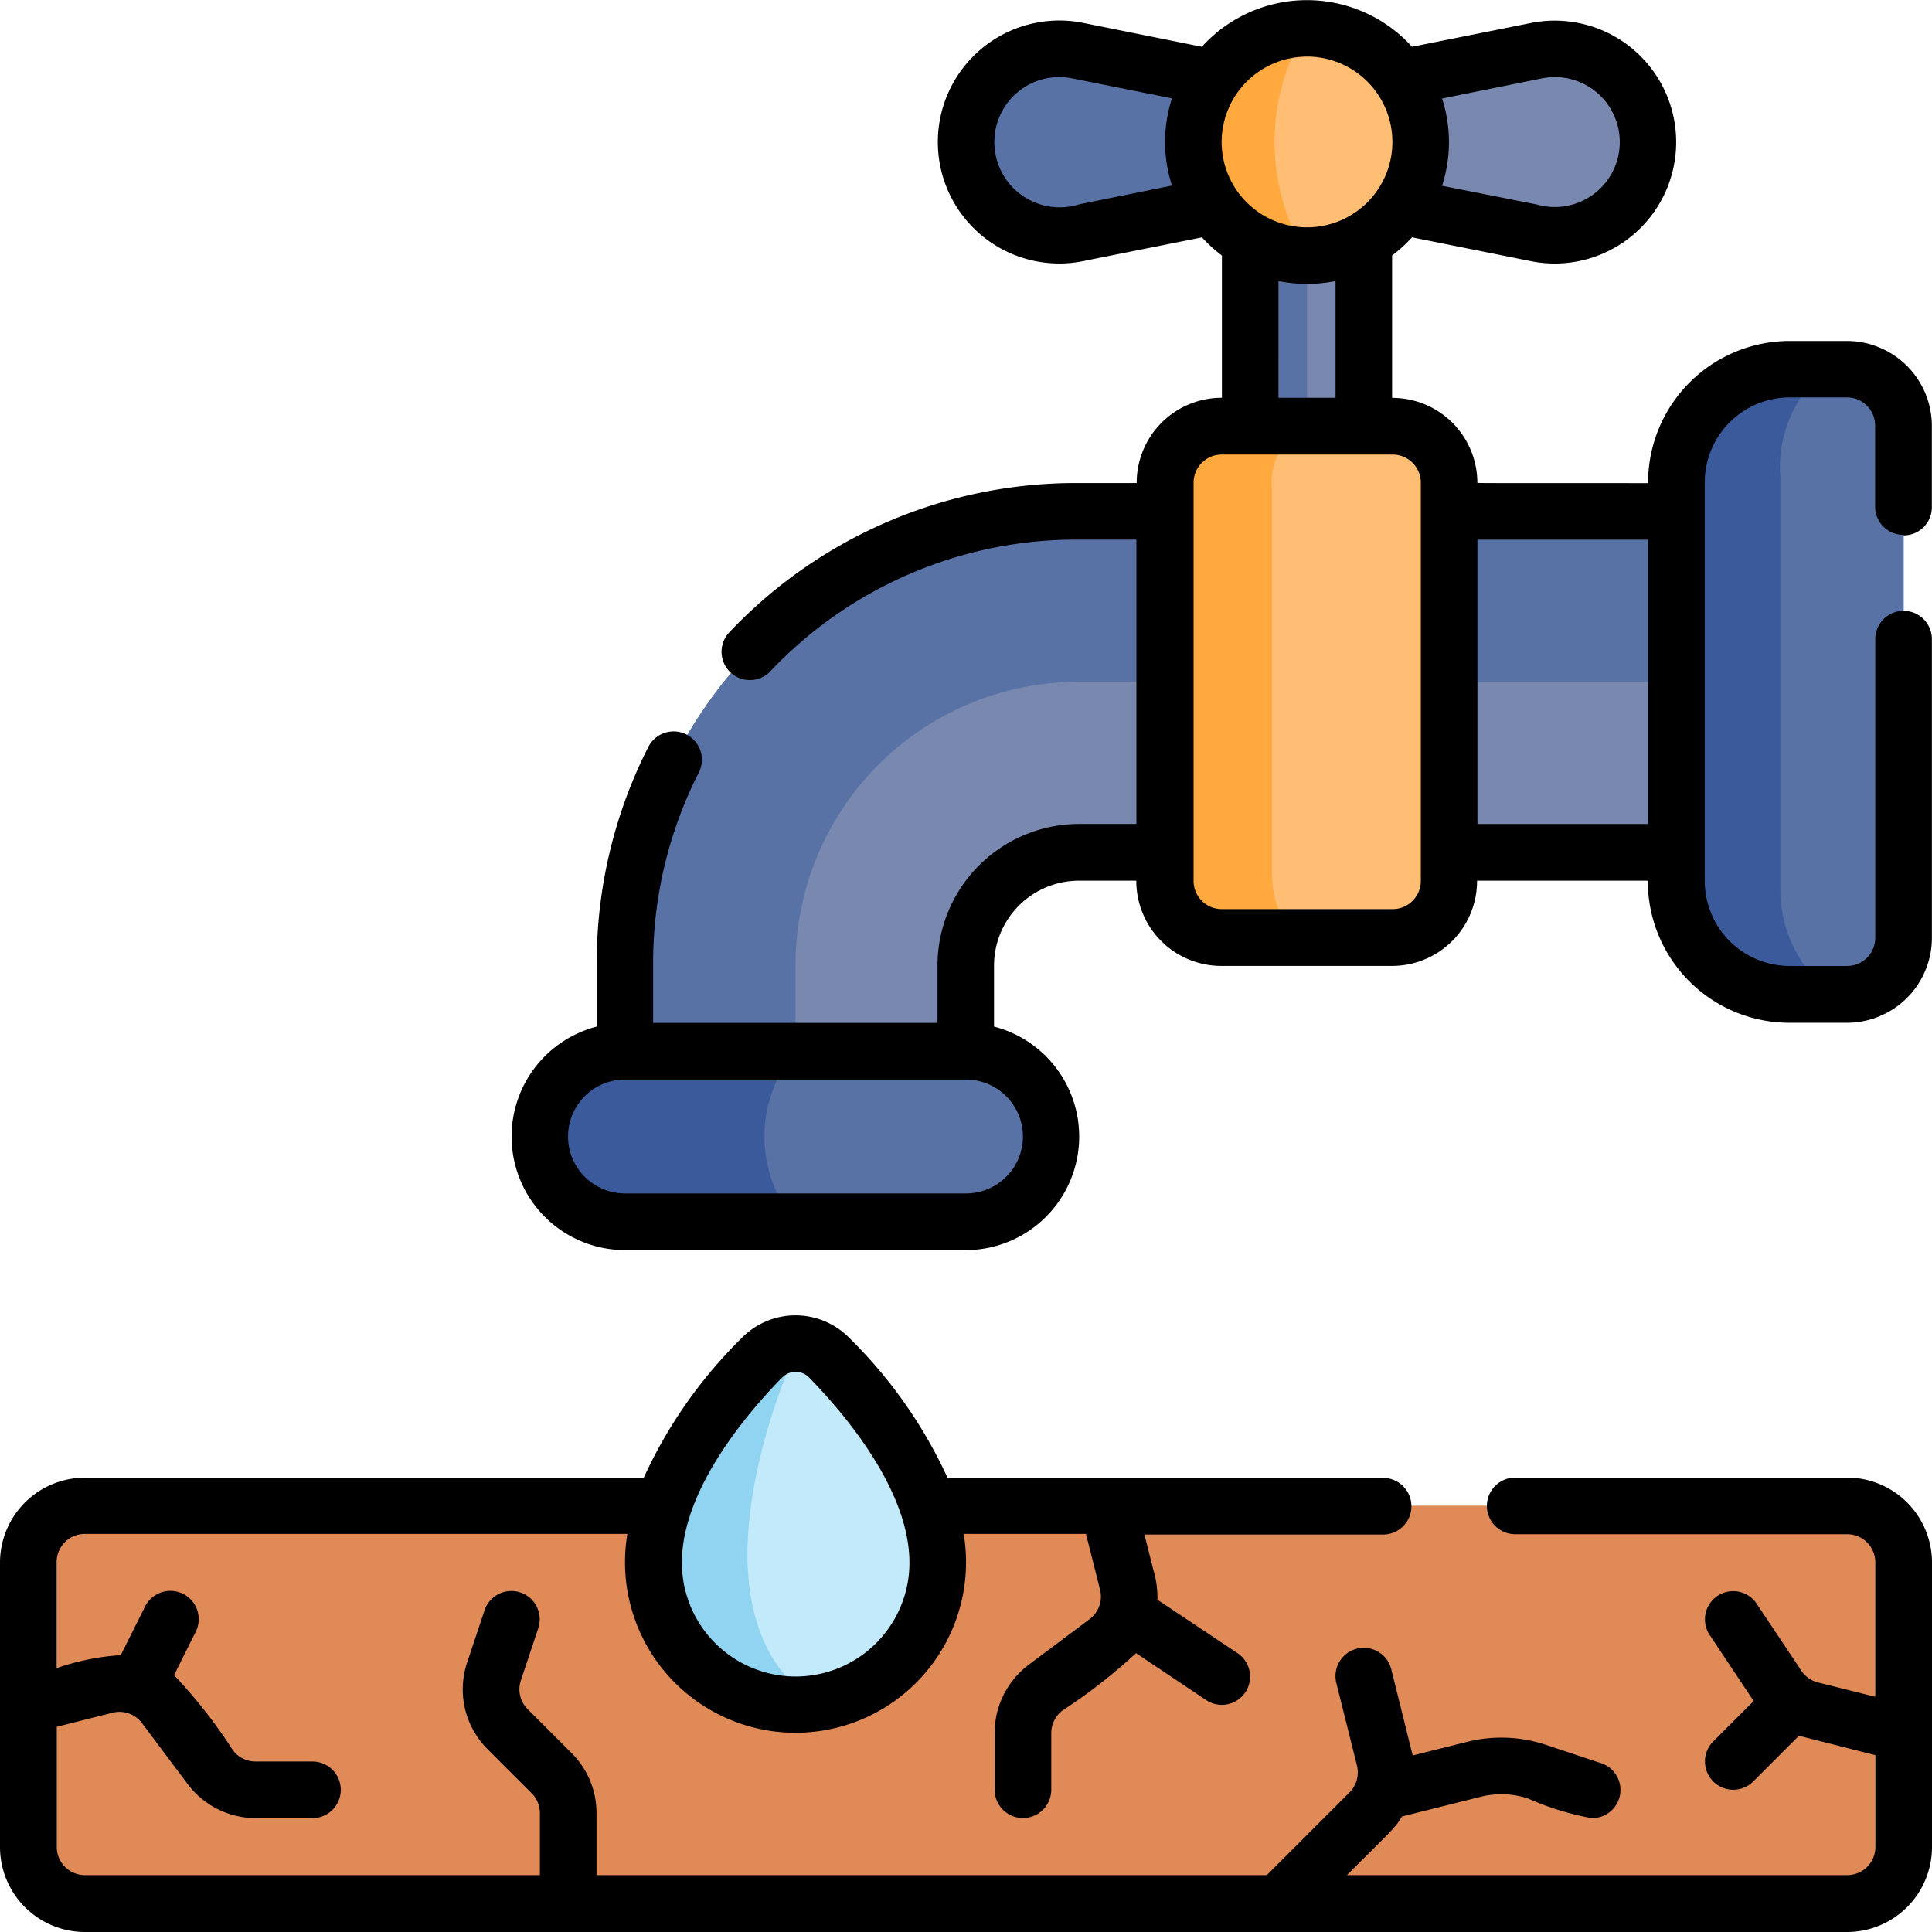 <svg xmlns="http://www.w3.org/2000/svg" width="41.185" height="41.185" viewBox="0 0 41.185 41.185">
  <g id="water-scarcity_12405808" transform="translate(0 -0.001)">
    <g id="Grupo_1106693" data-name="Grupo 1106693" transform="translate(0.604 0.604)">
      <path id="Trazado_898910" data-name="Trazado 898910" d="M47.479,403.255l-.4.636.4.6V406.3a1.207,1.207,0,0,1-1.207,1.207H35.007l-.5-.245-1.222.245H19.613l-.666-.258-.541.258h-9.7A1.207,1.207,0,0,1,7.5,406.3v-2.412l.214-.652-.214-.591v-2.411a1.207,1.207,0,0,1,1.207-1.207H29.9l.65.211.594-.211H46.273a1.207,1.207,0,0,1,1.207,1.207Z" transform="translate(-7.501 -367.533)" fill="#df8a57"/>
      <path id="Trazado_898911" data-name="Trazado 898911" d="M365.064,16.854l-3.681-.736V13.695l3.681-.736a1.986,1.986,0,1,1,0,3.9Z" transform="translate(-332.913 -12.483)" fill="#7888af"/>
      <path id="Trazado_898912" data-name="Trazado 898912" d="M258.346,16.854l3.681-.736V13.695l-3.681-.736a1.986,1.986,0,1,0,0,3.9Z" transform="translate(-235.981 -12.483)" fill="#5972a5"/>
      <path id="Trazado_898913" data-name="Trazado 898913" d="M331.261,45.151h2.423V52.42h-2.423Z" transform="translate(-305.215 -42.122)" fill="#7888af"/>
      <path id="Trazado_898914" data-name="Trazado 898914" d="M332.473,45.151V50.6s-.595.733-1.212,1.5V45.151Z" transform="translate(-305.215 -42.122)" fill="#5972a5"/>
      <path id="Trazado_898915" data-name="Trazado 898915" d="M325.893,9.924a2.422,2.422,0,0,1-2.423,2.422l-.629-.307-.581-.017a2.429,2.429,0,0,1-.789-.73V8.555a2.423,2.423,0,0,1,4.422,1.369Z" transform="translate(-296.212 -7.501)" fill="#ffbe73"/>
      <path id="Trazado_898916" data-name="Trazado 898916" d="M318.633,12.346a2.423,2.423,0,0,1,0-4.845A4.578,4.578,0,0,0,318.633,12.346Z" transform="translate(-291.375 -7.501)" fill="#ffa93f"/>
      <path id="Trazado_898917" data-name="Trazado 898917" d="M189.85,135.5v7.269H175.3a2.413,2.413,0,0,0-2.413,2.413v3.644h-7.269v-3.672a9.654,9.654,0,0,1,9.654-9.654Z" transform="translate(-152.9 -125.203)" fill="#7888af"/>
      <path id="Trazado_898918" data-name="Trazado 898918" d="M189.85,135.5v3.634H175.289a6.034,6.034,0,0,0-6.034,6.034v3.658h-3.634v-3.672a9.654,9.654,0,0,1,9.654-9.654Z" transform="translate(-152.9 -125.203)" fill="#5972a5"/>
      <path id="Trazado_898919" data-name="Trazado 898919" d="M449.056,99.058v10.913a1.207,1.207,0,0,1-1.207,1.207h-1.225a2.413,2.413,0,0,1-2.413-2.413v-.615l.5-2.238-.5-1.4v-4.249a2.413,2.413,0,0,1,2.413-2.413h1.225a1.207,1.207,0,0,1,1.207,1.207Z" transform="translate(-409.078 -90.582)" fill="#5972a5"/>
      <path id="Trazado_898920" data-name="Trazado 898920" d="M447.547,111.177h-.923a2.413,2.413,0,0,1-2.413-2.413v-8.5a2.413,2.413,0,0,1,2.413-2.413h.776a2.7,2.7,0,0,0-.972,2.312v8.818A2.768,2.768,0,0,0,447.547,111.177Z" transform="translate(-409.078 -90.582)" fill="#3b5a9b"/>
      <path id="Trazado_898921" data-name="Trazado 898921" d="M314.738,114.118v8.49a1.207,1.207,0,0,1-1.207,1.207h-3.644a1.207,1.207,0,0,1-1.207-1.207V122l.927-3.4-.927-3.87v-.611a1.207,1.207,0,0,1,1.207-1.207h.61l.438.176.773-.176h1.822A1.207,1.207,0,0,1,314.738,114.118Z" transform="translate(-284.451 -104.431)" fill="#ffbe73"/>
      <path id="Trazado_898922" data-name="Trazado 898922" d="M311.709,123.814h-1.821a1.207,1.207,0,0,1-1.207-1.207v-8.49a1.207,1.207,0,0,1,1.207-1.207h1.821a1.309,1.309,0,0,0-.745,1.354v8.2S310.914,123.525,311.709,123.814Z" transform="translate(-284.451 -104.431)" fill="#ffa93f"/>
      <path id="Trazado_898923" data-name="Trazado 898923" d="M153.934,280.378a1.816,1.816,0,0,1-1.817,1.817h-7.269a1.817,1.817,0,1,1,0-3.634h7.269A1.817,1.817,0,0,1,153.934,280.378Z" transform="translate(-132.128 -256.754)" fill="#5972a5"/>
      <path id="Trazado_898924" data-name="Trazado 898924" d="M148.482,282.195h-3.634a1.817,1.817,0,1,1,0-3.634h3.634A2.823,2.823,0,0,0,148.482,282.195Z" transform="translate(-132.128 -256.754)" fill="#3b5a9b"/>
      <path id="Trazado_898925" data-name="Trazado 898925" d="M181.626,360.689a3.029,3.029,0,0,1-2.578,3l-1.583-.559-1.684-3.648a9,9,0,0,1,2.1-3.158,1,1,0,0,1,1.438,0c.9.92,2.31,2.644,2.31,4.369Z" transform="translate(-162.243 -327.979)" fill="#c2eafb"/>
      <path id="Trazado_898926" data-name="Trazado 898926" d="M176.63,363.684a3.08,3.08,0,0,1-.451.033,3.028,3.028,0,0,1-3.028-3.028c0-1.725,1.413-3.45,2.31-4.369a1,1,0,0,1,.793-.3c-.439.974-2.438,5.829.376,7.664Z" transform="translate(-159.825 -327.979)" fill="#91d4f2"/>
    </g>
    <g id="Grupo_1106694" data-name="Grupo 1106694" transform="translate(0 0.001)">
      <path id="Trazado_898927" data-name="Trazado 898927" d="M39.375,351.973H32.3a.6.6,0,0,0,0,1.207h7.077a.6.6,0,0,1,.6.6v2.866l-1.221-.305a.6.6,0,0,1-.356-.251l-.953-1.429a.6.6,0,1,0-1,.669l.937,1.406-.862.862a.6.6,0,0,0,.853.853l.974-.974,1.63.413v1.957a.6.6,0,0,1-.6.6H28.713c.975-.975,1.024-1,1.175-1.25l1.679-.42a1.806,1.806,0,0,1,1.011.039,5.939,5.939,0,0,0,1.341.415.6.6,0,0,0,.191-1.176l-1.151-.383a3.013,3.013,0,0,0-1.686-.065l-1.158.29-.457-1.838a.6.6,0,0,0-1.171.293l.44,1.76a.606.606,0,0,1-.159.573l-1.763,1.763H12.716v-1.32a1.8,1.8,0,0,0-.53-1.28l-.936-.936a.6.6,0,0,1-.146-.617l.37-1.11a.6.6,0,1,0-1.145-.382l-.37,1.11a1.8,1.8,0,0,0,.437,1.852l.936.936a.6.6,0,0,1,.177.427v1.32H1.81a.6.6,0,0,1-.6-.6v-2.562l1.189-.3a.6.6,0,0,1,.629.223l.974,1.3a1.818,1.818,0,0,0,1.448.724H6.661a.6.6,0,1,0,0-1.207H5.447a.606.606,0,0,1-.483-.241,10.9,10.9,0,0,0-1.254-1.6l.462-.924a.6.6,0,0,0-1.079-.54l-.519,1.037a5.227,5.227,0,0,0-1.367.277v-2.261a.6.6,0,0,1,.6-.6H13.374a3.635,3.635,0,1,0,7.169,0H23.15l.3,1.188a.6.6,0,0,1-.223.629l-1.3.974a1.819,1.819,0,0,0-.724,1.448v1.214a.6.6,0,1,0,1.207,0V357.42a.606.606,0,0,1,.241-.483,11.768,11.768,0,0,0,1.566-1.221l1.495,1a.6.6,0,1,0,.669-1l-1.708-1.139a2.024,2.024,0,0,0-.083-.622l-.194-.768h5.088a.6.6,0,1,0,0-1.207H20.2A10.045,10.045,0,0,0,18.109,349a1.606,1.606,0,0,0-2.3,0,10.045,10.045,0,0,0-2.086,2.975H1.81A1.812,1.812,0,0,0,0,353.783v6.067a1.812,1.812,0,0,0,1.81,1.81H39.375a1.812,1.812,0,0,0,1.81-1.81v-6.067a1.812,1.812,0,0,0-1.81-1.81Zm-22.7-2.133a.4.4,0,0,1,.573,0c.8.82,2.139,2.423,2.139,3.948a2.425,2.425,0,0,1-4.851,0C14.533,352.263,15.873,350.66,16.672,349.84Z" transform="translate(0 -320.475)"/>
      <path id="Trazado_898928" data-name="Trazado 898928" d="M165.209,11.414a.6.6,0,0,0,.6-.6V9.08A1.812,1.812,0,0,0,164,7.27h-1.225A3.02,3.02,0,0,0,159.76,10.3c-3.639,0-3.64,0-3.64-.007a1.812,1.812,0,0,0-1.817-1.81V5.447a3.054,3.054,0,0,0,.425-.387l2.493.5a2.589,2.589,0,1,0,.041-5.069l-2.534.507a3.022,3.022,0,0,0-4.481,0L147.714.488A2.59,2.59,0,1,0,147.8,5.55l2.45-.489a3.051,3.051,0,0,0,.425.387V8.481a1.812,1.812,0,0,0-1.817,1.817H147.6a10.165,10.165,0,0,0-7.425,3.181.6.6,0,0,0,.874.832,8.97,8.97,0,0,1,6.552-2.807h1.251v6.062h-1.223a3.02,3.02,0,0,0-3.017,3.017v1.223h-6.062V20.556a8.941,8.941,0,0,1,.974-4.087.6.6,0,1,0-1.076-.546,10.136,10.136,0,0,0-1.1,4.634v1.328a2.421,2.421,0,0,0,.6,4.765h7.269a2.421,2.421,0,0,0,.6-4.765v-1.3a1.812,1.812,0,0,1,1.81-1.81h1.223a1.812,1.812,0,0,0,1.81,1.817h3.644a1.812,1.812,0,0,0,1.81-1.817h3.64a3.02,3.02,0,0,0,3.017,3.029H164a1.812,1.812,0,0,0,1.81-1.81V13.626a.6.6,0,1,0-1.207,0v6.367a.6.6,0,0,1-.6.6h-1.225a1.812,1.812,0,0,1-1.81-1.81v-8.5a1.812,1.812,0,0,1,1.81-1.81H164a.6.6,0,0,1,.6.6v1.73a.6.6,0,0,0,.6.6ZM146.433,24.228a1.215,1.215,0,0,1-1.214,1.214h-7.269a1.214,1.214,0,1,1,0-2.428h7.269A1.215,1.215,0,0,1,146.433,24.228ZM157.5,1.671a1.385,1.385,0,1,1-.109,2.69l-2.023-.4a3.018,3.018,0,0,0,0-1.86Zm-5.011-.464a1.82,1.82,0,1,1-1.82,1.82A1.822,1.822,0,0,1,152.488,1.208Zm-6.665,1.82a1.383,1.383,0,0,1,1.654-1.356l2.132.426a3.018,3.018,0,0,0,0,1.86l-1.978.4a1.392,1.392,0,0,1-1.808-1.326Zm6.057,2.965a3.04,3.04,0,0,0,1.216,0V8.481H151.88Zm3.034,12.789a.6.6,0,0,1-.6.6h-3.644a.6.6,0,0,1-.6-.6v-8.49a.6.6,0,0,1,.6-.6h3.644a.6.6,0,0,1,.6.6Zm1.207-1.214V11.505h3.64v6.062Z" transform="translate(-124.627 -0.001)"/>
    </g>
  </g>
</svg>
